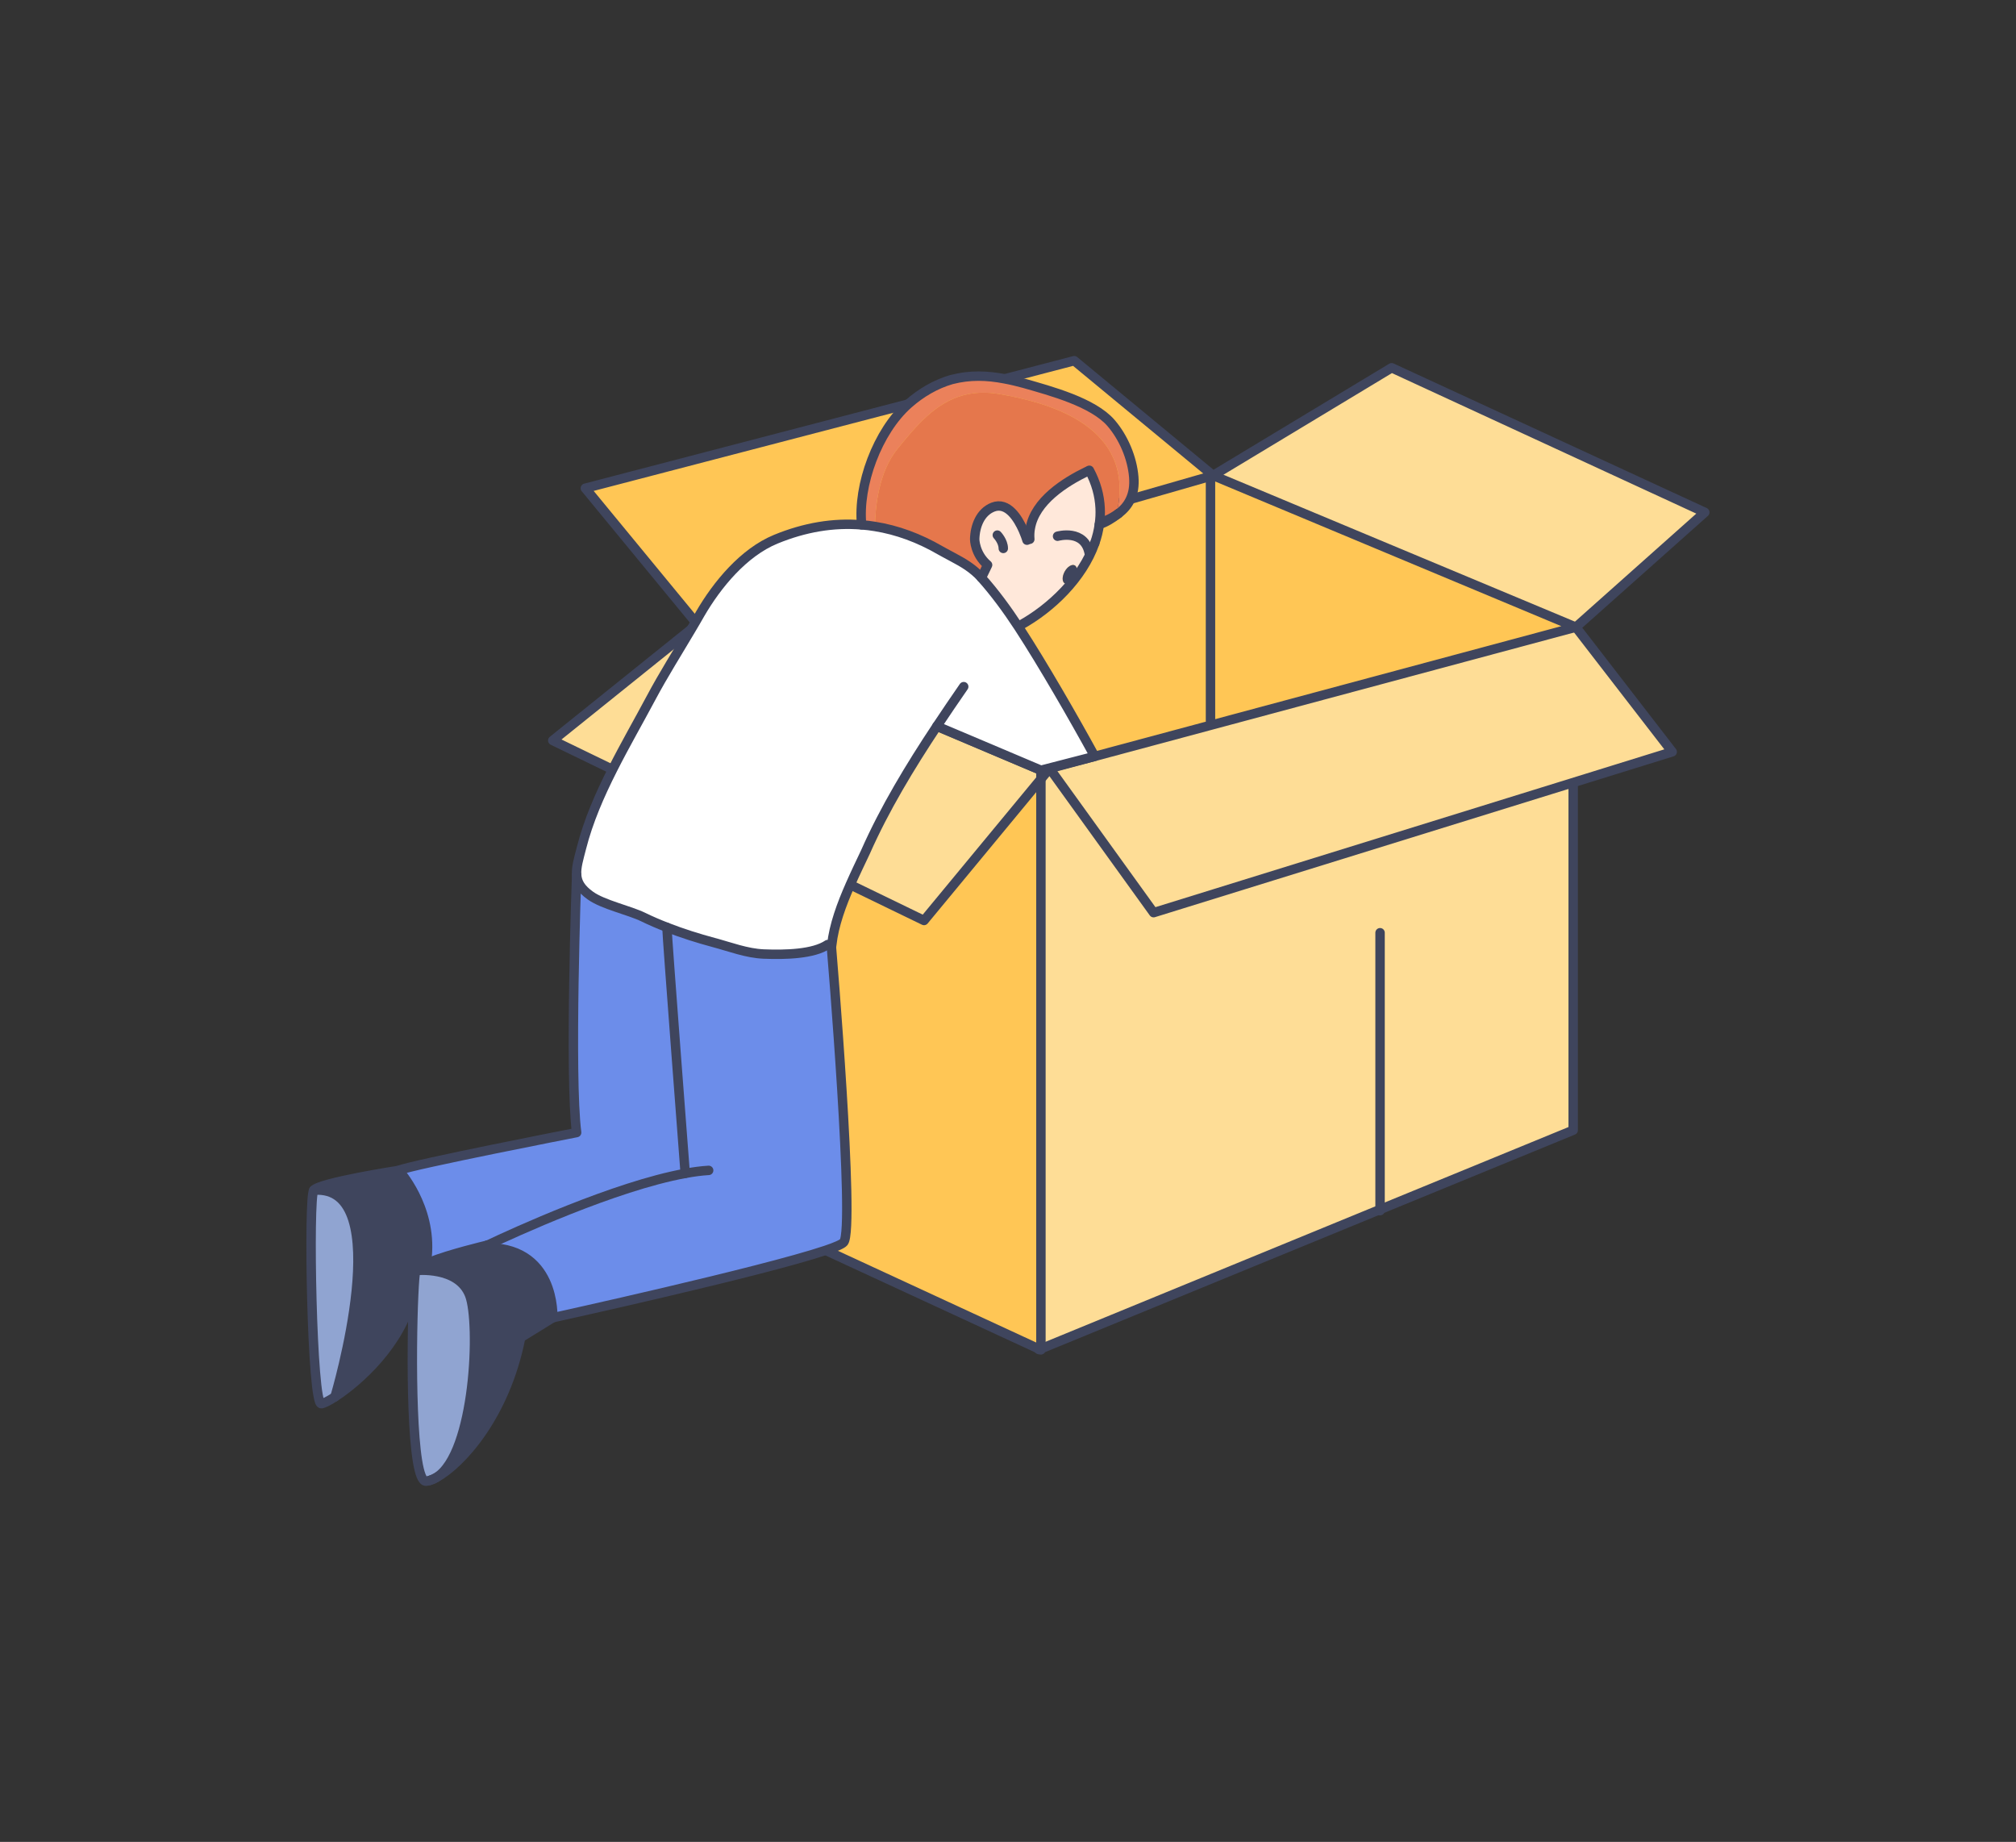 <?xml version="1.0" encoding="utf-8"?>
<!-- Generator: Adobe Illustrator 16.0.0, SVG Export Plug-In . SVG Version: 6.00 Build 0)  -->
<!DOCTYPE svg PUBLIC "-//W3C//DTD SVG 1.1//EN" "http://www.w3.org/Graphics/SVG/1.1/DTD/svg11.dtd">
<svg version="1.1" id="Purchases-Nothing_Here" xmlns="http://www.w3.org/2000/svg" xmlns:xlink="http://www.w3.org/1999/xlink"
	 x="0px" y="0px" width="428px" height="391px" viewBox="0 0 428 391" enable-background="new 0 0 428 391" xml:space="preserve">
<rect x="0" y="0" width="428" height="391" fill="#333333" stroke="none"/>
<g>
	<g id="XMLID_2_">
		<g>
			<polygon fill="#FEDD96" points="361.93,108.76 334.56,133.13 257.54,100.94 295.45,78.07 			"/>
			<polygon fill="#FEDD96" points="334.56,133.13 355.01,159.6 333.74,166.2 244.91,193.74 222.85,163.13 231.86,160.71 
				257.23,153.9 			"/>
			<polygon fill="#FFC655" points="334.56,133.13 257.23,153.9 256.99,153 256.99,101.1 257.54,100.94 			"/>
			<polygon fill="#FEDD96" points="292.99,256.75 220.99,286.32 220.99,165.38 222.85,163.13 244.91,193.74 333.74,166.2 
				333.99,167 333.99,239.92 			"/>
			<polygon fill="#FFC655" points="256.99,101.1 239.98,105.99 237.49,106.71 233.56,107.84 232.87,108.04 218.74,112.11 
				217.23,112.54 207.2,115.43 206.96,115.5 200.54,117.34 200.49,117.36 148,132.47 147.65,132.04 124.27,103.64 192.83,85.76 
				204.13,82.81 213.31,80.42 228.06,76.57 257.54,100.94 			"/>
			<polygon fill="#FFC655" points="222.85,163.13 220.99,165.38 220.99,163.51 198.9,154.16 147.96,132.58 148.04,132.52 
				148,132.47 200.49,117.36 200.54,117.34 206.96,115.5 207.2,115.43 217.23,112.54 218.74,112.11 232.87,108.04 233.56,107.84 
				237.49,106.71 239.98,105.99 256.99,101.1 256.99,153 257.23,153.9 231.86,160.71 			"/>
			<polygon fill="#FFC655" points="220.99,165.38 220.99,286.32 220.72,286.43 175.28,265.42 175.18,265.37 140.86,250.1 
				140.86,168.59 180.51,187.81 196.17,195.4 			"/>
			<polygon fill="#FEDD96" points="220.99,163.51 220.99,165.38 196.17,195.4 180.51,187.81 140.86,168.59 130.05,163.35 
				117.35,157.19 146.76,133.55 147.96,132.58 198.9,154.16 			"/>
		</g>
		<g>
			
				<polyline fill="none" stroke="#3F455D" stroke-width="2" stroke-linecap="round" stroke-linejoin="round" stroke-miterlimit="10" points="
				220.57,286.49 220.72,286.43 220.99,286.32 292.99,256.75 333.99,239.92 333.99,167 			"/>
			
				<polyline fill="none" stroke="#3F455D" stroke-width="2" stroke-linecap="round" stroke-linejoin="round" stroke-miterlimit="10" points="
				221.44,163.51 222.85,163.13 231.86,160.71 257.23,153.9 334.56,133.13 257.54,100.94 256.99,101.1 239.98,105.99 237.49,106.71 
				233.56,107.84 232.87,108.04 218.74,112.11 217.23,112.54 207.2,115.43 206.96,115.5 200.54,117.34 200.49,117.36 148,132.47 
				147.81,132.52 147.96,132.58 198.9,154.16 220.99,163.51 220.99,165.38 220.99,286.32 220.99,286.55 220.72,286.43 
				175.28,265.42 175.18,265.37 140.86,250.1 140.86,168.59 			"/>
			
				<polygon fill="none" stroke="#3F455D" stroke-width="2" stroke-linecap="round" stroke-linejoin="round" stroke-miterlimit="10" points="
				222.85,163.13 244.91,193.74 333.74,166.2 355.01,159.6 334.56,133.13 361.93,108.76 295.45,78.07 257.54,100.94 228.06,76.57 
				213.31,80.42 204.13,82.81 192.83,85.76 124.27,103.64 147.65,132.04 148,132.47 148.04,132.52 147.96,132.58 146.76,133.55 
				117.35,157.19 130.05,163.35 140.86,168.59 180.51,187.81 196.17,195.4 220.99,165.38 			"/>
			
				<polyline fill="none" stroke="#3F455D" stroke-width="2" stroke-linecap="round" stroke-linejoin="round" stroke-miterlimit="10" points="
				292.99,257 292.99,256.75 292.99,198 			"/>
			
				<polyline fill="none" stroke="#3F455D" stroke-width="2" stroke-linecap="round" stroke-linejoin="round" stroke-miterlimit="10" points="
				256.99,101 256.99,101.1 256.99,153 			"/>
		</g>
	</g>
</g>
<g id="XMLID_1_">
	<g>
		<path fill="#EB815B" d="M237.06,109.13C237.09,109.06,237.09,109.05,237.06,109.13L237.06,109.13z M237,109.32
			c0.22-0.9,0.38-1.77,0.49-2.61c2.31-16.78-15.5-21.35-25.21-23.04c-2.98-0.52-5.561-0.37-7.86,0.26
			c-5.83,1.61-9.86,6.38-13.93,11.42c-4,4.95-4.681,12.43-4.73,16.41c-0.939-0.16-1.88-0.27-2.83-0.34
			c-0.859-8.4,3.351-19.86,9.9-25.66c2.68-2.37,5.78-4.19,9.16-5.18c3.96-1.03,7.609-0.87,11.319-0.16
			c1.36,0.25,2.721,0.58,4.12,0.96c5.62,1.61,14.641,4.01,18.45,8.42c2.65,3.07,4.49,7.41,4.82,11.45
			c0.149,1.86-0.101,3.43-0.72,4.74c-0.551,1.2-1.41,2.2-2.521,3.01c-0.03,0.03-0.06,0.06-0.1,0.08
			C237.24,109.17,237.12,109.25,237,109.32z"/>
		<path fill="#E5774C" d="M237,109.32l-0.01,0.04c-0.74,0.55-2.25,1.59-3.601,1.95c0.17-1.14,0.23-2.3,0.17-3.47
			c-0.13-2.63-0.84-5.32-2.29-8.01l-0.399,0.2c-4.79,2.31-11.14,6.33-12.13,12.08c-0.141,0.76-0.181,1.54-0.11,2.36l-0.649,0.04
			c-0.101-0.32-0.351-1.07-0.75-1.97c-1.101-2.48-3.301-6.1-6.421-4.89c-2.699,1.06-3.819,4.05-3.88,6.82c0,0,0,3.11,2.74,5.46
			l-1.31,2.72c-0.46-0.52-0.94-0.98-1.431-1.39c-1.949-1.67-4.109-2.66-6.39-3.92c-0.3-0.15-0.6-0.32-0.91-0.5
			c-4.54-2.63-9.17-4.33-13.87-5.08c0.05-3.98,0.73-11.46,4.73-16.41c4.069-5.04,8.1-9.81,13.93-11.42c2.3-0.63,4.88-0.78,7.86-0.26
			c9.71,1.69,27.52,6.26,25.21,23.04C237.38,107.55,237.22,108.42,237,109.32z"/>
		<path fill="#FFE8DA" d="M237,109.32c0.12-0.07,0.24-0.15,0.36-0.24c-0.08,0.06-0.2,0.16-0.37,0.28L237,109.32z"/>
		<path fill="#FFE8DA" d="M237.06,109.13C237.09,109.05,237.09,109.06,237.06,109.13L237.06,109.13z"/>
		<path fill="#FFE8DA" d="M217.98,114.51l0.649-0.04c-0.07-0.82-0.03-1.6,0.11-2.36c0.99-5.75,7.34-9.77,12.13-12.08l0.399-0.2
			c1.45,2.69,2.16,5.38,2.29,8.01c0.061,1.17,0,2.33-0.17,3.47c-0.18,1.35-0.51,2.68-0.97,3.98l-0.01,0.03
			c-2.62,7.42-9.23,13.77-15.78,17.4l-0.45,0.29c-2.35-3.59-4.979-7.18-7.819-10.36l1.31-2.72c-2.74-2.35-2.74-5.46-2.74-5.46
			c0.061-2.77,1.181-5.76,3.88-6.82c3.12-1.21,5.32,2.41,6.421,4.89C217.63,113.44,217.88,114.19,217.98,114.51z M228.22,122.54
			c0.58-1.05,0.57-2.18-0.029-2.52c-0.61-0.33-1.57,0.25-2.16,1.31c-0.58,1.06-0.57,2.19,0.029,2.52
			C226.67,124.19,227.63,123.6,228.22,122.54z"/>
		<path fill="#FFFFFF" d="M198.9,154.16c-5.681,8.56-11.101,17.51-15.16,26.7c-1.021,2.16-2.16,4.51-3.23,6.95
			c-1.84,4.17-3.479,8.59-3.93,12.8l-0.86-0.1c-3.01,2.03-8.93,2.2-13.6,2.01c-3.61-0.15-7.13-1.52-10.62-2.45
			c-3.27-0.88-6.66-1.94-9.91-3.21c-1.71-0.66-3.39-1.38-4.99-2.16c-2.979-1.46-8.52-2.63-11.239-4.57
			c-2.051-1.46-2.83-2.84-2.94-4.42c-0.12-1.6,0.44-3.42,1.03-5.72c1.439-5.67,3.859-11.22,6.6-16.64
			c2.61-5.18,5.53-10.24,8.16-15.18s5.67-9.74,8.55-14.62c0.3-0.5,0.601-1.01,0.891-1.51c0.33-0.57,0.659-1.15,0.989-1.72
			c3.61-6.22,9.23-13.04,16.051-15.85c6.149-2.53,12.25-3.55,18.239-3.05c0.95,0.07,1.891,0.18,2.83,0.34
			c4.7,0.75,9.33,2.45,13.87,5.08c0.311,0.18,0.61,0.35,0.91,0.5c2.28,1.26,4.44,2.25,6.39,3.92c0.49,0.41,0.971,0.87,1.431,1.39
			c2.84,3.18,5.47,6.77,7.819,10.36c0.07,0.11,0.141,0.21,0.21,0.32c5.03,7.73,11.551,19.06,16.021,27.23l-11.42,2.95L198.9,154.16z
			"/>
		<path fill="#3F455D" d="M228.19,120.02c0.6,0.34,0.609,1.47,0.029,2.52c-0.59,1.06-1.55,1.65-2.16,1.31
			c-0.6-0.33-0.609-1.46-0.029-2.52C226.62,120.27,227.58,119.69,228.19,120.02z"/>
		<path fill="#6C8DEA" d="M145.47,249.09v-0.01c0,0-3.899-50.85-3.88-52.22c3.25,1.27,6.641,2.33,9.91,3.21
			c3.49,0.93,7.01,2.3,10.62,2.45c4.67,0.19,10.59,0.02,13.6-2.01l0.86,0.1c-0.03,0.17-0.05,0.33-0.061,0.5
			c0,0,5.011,59.57,2.61,62.58c-0.33,0.41-1.71,1.01-3.85,1.73c-13.61,4.58-57.931,14.31-57.931,14.31s0.801-15.64-15.04-14.84
			c0,0,0.421-0.2,1.19-0.58c0.03-0.01,0.04-0.01,0.04-0.01C108.89,261.77,130.56,251.8,145.47,249.09z"/>
		<path fill="#6C8DEA" d="M145.47,249.08v0.01c-14.91,2.71-36.58,12.68-41.93,15.21c0,0-0.01,0-0.04,0.01
			c-0.62,0.15-7.95,1.9-12.22,3.59l-0.601-1.2c1-10.63-6.02-18.25-6.02-18.25c2.81-1.21,37.76-8.03,37.76-8.03
			c-1.55-11.83,0-54.71,0-54.71c0.11,1.58,0.89,2.96,2.94,4.42c2.72,1.94,8.26,3.11,11.239,4.57c1.601,0.78,3.28,1.5,4.99,2.16
			C141.57,198.23,145.47,249.08,145.47,249.08z"/>
		<path fill="#3F455D" d="M102.31,264.89c15.841-0.8,15.04,14.84,15.04,14.84l-6.81,4.21c-3.28,16.71-12.76,26.91-17.91,29.71
			c8.26-5.06,9.351-32.83,7.07-38.73c-2.4-6.22-11.431-5.21-11.431-5.21c0.211-0.54,1.391-1.17,3.011-1.81
			c4.27-1.69,11.6-3.44,12.22-3.59C102.73,264.69,102.31,264.89,102.31,264.89z"/>
		<path fill="#90A4D1" d="M99.7,274.92c2.28,5.9,1.189,33.67-7.07,38.73c-0.439,0.24-0.84,0.42-1.21,0.55
			c-0.07,0.03-0.14,0.05-0.21,0.07c-0.27,0.09-0.51,0.14-0.729,0.16c-3.23,0.32-3.211-27.58-2.66-39.5
			c0.13-2.88,0.29-4.83,0.449-5.22C88.27,269.71,97.3,268.7,99.7,274.92z"/>
		<path fill="#FFE8DA" d="M92.63,313.65c-0.39,0.24-0.79,0.43-1.21,0.55C91.79,314.07,92.19,313.89,92.63,313.65z"/>
		<path fill="#3F455D" d="M90.68,266.7l0.601,1.2c-1.62,0.64-2.8,1.27-3.011,1.81c-0.159,0.39-0.319,2.34-0.449,5.22l-0.28-0.01
			c-2.36,10.37-11.521,18.43-16.42,21.6c0,0,13.54-45.27-4.51-43.86c1.21-1.61,18.05-4.21,18.05-4.21S91.68,256.07,90.68,266.7z"/>
		<path fill="#90A4D1" d="M66.61,252.66c18.05-1.41,4.51,43.86,4.51,43.86c-1.4,0.91-2.46,1.42-2.9,1.46
			C66.21,298.18,65.41,254.26,66.61,252.66z"/>
	</g>
	<g>
		<path fill="none" stroke="#3F455D" stroke-width="2" stroke-linecap="round" stroke-linejoin="round" stroke-miterlimit="10" d="
			M71.12,296.52c0,0,13.54-45.27-4.51-43.86"/>
		<path fill="none" stroke="#3F455D" stroke-width="2" stroke-linecap="round" stroke-linejoin="round" stroke-miterlimit="10" d="
			M218.03,114.67c0,0-0.021-0.06-0.05-0.16c-0.101-0.32-0.351-1.07-0.75-1.97c-1.101-2.48-3.301-6.1-6.421-4.89
			c-2.699,1.06-3.819,4.05-3.88,6.82c0,0,0,3.11,2.74,5.46l-1.31,2.72"/>
		<path fill="none" stroke="#3F455D" stroke-width="2" stroke-linecap="round" stroke-linejoin="round" stroke-miterlimit="10" d="
			M218.63,114.47c-0.07-0.82-0.03-1.6,0.11-2.36c0.99-5.75,7.34-9.77,12.13-12.08"/>
		<path fill="none" stroke="#3F455D" stroke-width="2" stroke-linecap="round" stroke-linejoin="round" stroke-miterlimit="10" d="
			M237.36,109.08c-0.12,0.09-0.24,0.17-0.36,0.24c-0.9,0.61-1.95,1.11-3.12,1.54"/>
		<path fill="none" stroke="#3F455D" stroke-width="2" stroke-linecap="round" stroke-linejoin="round" stroke-miterlimit="10" d="
			M182.93,111.42c-0.859-8.4,3.351-19.86,9.9-25.66c2.68-2.37,5.78-4.19,9.16-5.18c3.96-1.03,7.609-0.87,11.319-0.16
			c1.36,0.25,2.721,0.58,4.12,0.96c5.62,1.61,14.641,4.01,18.45,8.42c2.65,3.07,4.49,7.41,4.82,11.45
			c0.149,1.86-0.101,3.43-0.72,4.74c-0.551,1.2-1.41,2.2-2.521,3.01"/>
		<path fill="none" stroke="#3F455D" stroke-width="2" stroke-linecap="round" stroke-linejoin="round" stroke-miterlimit="10" d="
			M232.41,115.32c-2.62,7.42-9.23,13.77-15.78,17.4"/>
		<path fill="none" stroke="#3F455D" stroke-width="2" stroke-linecap="round" stroke-linejoin="round" stroke-miterlimit="10" d="
			M231.27,99.83c1.45,2.69,2.16,5.38,2.29,8.01c0.061,1.17,0,2.33-0.17,3.47c-0.18,1.35-0.51,2.68-0.97,3.98"/>
		<path fill="none" stroke="#3F455D" stroke-width="2" stroke-linecap="round" stroke-linejoin="round" stroke-miterlimit="10" d="
			M103.54,264.3c5.35-2.53,27.02-12.5,41.93-15.21c1.771-0.33,3.44-0.55,4.98-0.64"/>
		<path fill="none" stroke="#3F455D" stroke-width="2" stroke-linecap="round" stroke-linejoin="round" stroke-miterlimit="10" d="
			M204.6,145.76c-1.899,2.75-3.81,5.55-5.699,8.4c-5.681,8.56-11.101,17.51-15.16,26.7c-1.021,2.16-2.16,4.51-3.23,6.95
			c-1.84,4.17-3.479,8.59-3.93,12.8c-0.03,0.17-0.05,0.33-0.061,0.5c0,0,5.011,59.57,2.61,62.58c-0.33,0.41-1.71,1.01-3.85,1.73
			c-13.61,4.58-57.931,14.31-57.931,14.31s0.801-15.64-15.04-14.84c0,0,0.421-0.2,1.19-0.58"/>
		<path fill="none" stroke="#3F455D" stroke-width="2" stroke-linecap="round" stroke-linejoin="round" stroke-miterlimit="10" d="
			M122.42,185.71c0,0-1.55,42.88,0,54.71c0,0-34.95,6.82-37.76,8.03c0,0,7.02,7.62,6.02,18.25"/>
		<path fill="none" stroke="#3F455D" stroke-width="2" stroke-linecap="round" stroke-linejoin="round" stroke-miterlimit="10" d="
			M145.47,249.08c0,0-3.899-50.85-3.88-52.22"/>
		<path fill="none" stroke="#3F455D" stroke-width="2" stroke-linecap="round" stroke-linejoin="round" stroke-miterlimit="10" d="
			M91.42,314.2c0.37-0.13,0.771-0.31,1.21-0.55c5.15-2.8,14.63-13,17.91-29.71l6.81-4.21"/>
		<path fill="none" stroke="#3F455D" stroke-width="2" stroke-linecap="round" stroke-linejoin="round" stroke-miterlimit="10" d="
			M103.54,264.3c0,0-0.01,0-0.04,0.01c-0.62,0.15-7.95,1.9-12.22,3.59c-1.62,0.64-2.8,1.27-3.011,1.81
			c-0.159,0.39-0.319,2.34-0.449,5.22c-0.551,11.92-0.57,39.82,2.66,39.5c0.22-0.02,0.46-0.07,0.729-0.16"/>
		<path fill="none" stroke="#3F455D" stroke-width="2" stroke-linecap="round" stroke-linejoin="round" stroke-miterlimit="10" d="
			M88.27,269.71c0,0,9.03-1.01,11.431,5.21c2.28,5.9,1.189,33.67-7.07,38.73c-0.39,0.24-0.79,0.43-1.21,0.55
			c-0.07,0.03-0.14,0.05-0.21,0.07"/>
		<path fill="none" stroke="#3F455D" stroke-width="2" stroke-linecap="round" stroke-linejoin="round" stroke-miterlimit="10" d="
			M84.66,248.45c0,0-16.84,2.6-18.05,4.21c-1.2,1.6-0.4,45.52,1.609,45.32c0.44-0.04,1.5-0.55,2.9-1.46
			c4.899-3.17,14.06-11.23,16.42-21.6"/>
		<path fill="none" stroke="#3F455D" stroke-width="2" stroke-linecap="round" stroke-linejoin="round" stroke-miterlimit="10" d="
			M237.46,109c-0.03,0.03-0.06,0.06-0.1,0.08c-0.08,0.06-0.2,0.16-0.37,0.28c-0.74,0.55-2.25,1.59-3.601,1.95"/>
		<path fill="none" stroke="#3F455D" stroke-width="2" stroke-linecap="round" stroke-linejoin="round" stroke-miterlimit="10" d="
			M224.52,113.83c0,0,5.811-1.66,6.75,3.75"/>
		<path fill="none" stroke="#3F455D" stroke-width="2" stroke-linecap="round" stroke-linejoin="round" stroke-miterlimit="10" d="
			M211.73,113.59c0,0,1.27,1.33,1.27,2.83"/>
		<path fill="none" stroke="#3F455D" stroke-width="2" stroke-linecap="round" stroke-linejoin="round" stroke-miterlimit="10" d="
			M198.9,154.16l22.09,9.35l11.42-2.95c-4.47-8.17-10.99-19.5-16.021-27.23c-0.069-0.11-0.14-0.21-0.21-0.32
			c-2.35-3.59-4.979-7.18-7.819-10.36c-0.46-0.52-0.94-0.98-1.431-1.39c-1.949-1.67-4.109-2.66-6.39-3.92
			c-0.3-0.15-0.6-0.32-0.91-0.5c-4.54-2.63-9.17-4.33-13.87-5.08c-0.939-0.16-1.88-0.27-2.83-0.34
			c-5.989-0.5-12.09,0.52-18.239,3.05c-6.82,2.81-12.44,9.63-16.051,15.85c-0.33,0.57-0.659,1.15-0.989,1.72
			c-0.29,0.5-0.591,1.01-0.891,1.51c-2.88,4.88-5.92,9.68-8.55,14.62s-5.55,10-8.16,15.18c-2.74,5.42-5.16,10.97-6.6,16.64
			c-0.59,2.3-1.15,4.12-1.03,5.72c0.11,1.58,0.89,2.96,2.94,4.42c2.72,1.94,8.26,3.11,11.239,4.57c1.601,0.78,3.28,1.5,4.99,2.16
			c3.25,1.27,6.641,2.33,9.91,3.21c3.49,0.93,7.01,2.3,10.62,2.45c4.67,0.19,10.59,0.02,13.6-2.01"/>
	</g>
</g>
</svg>

